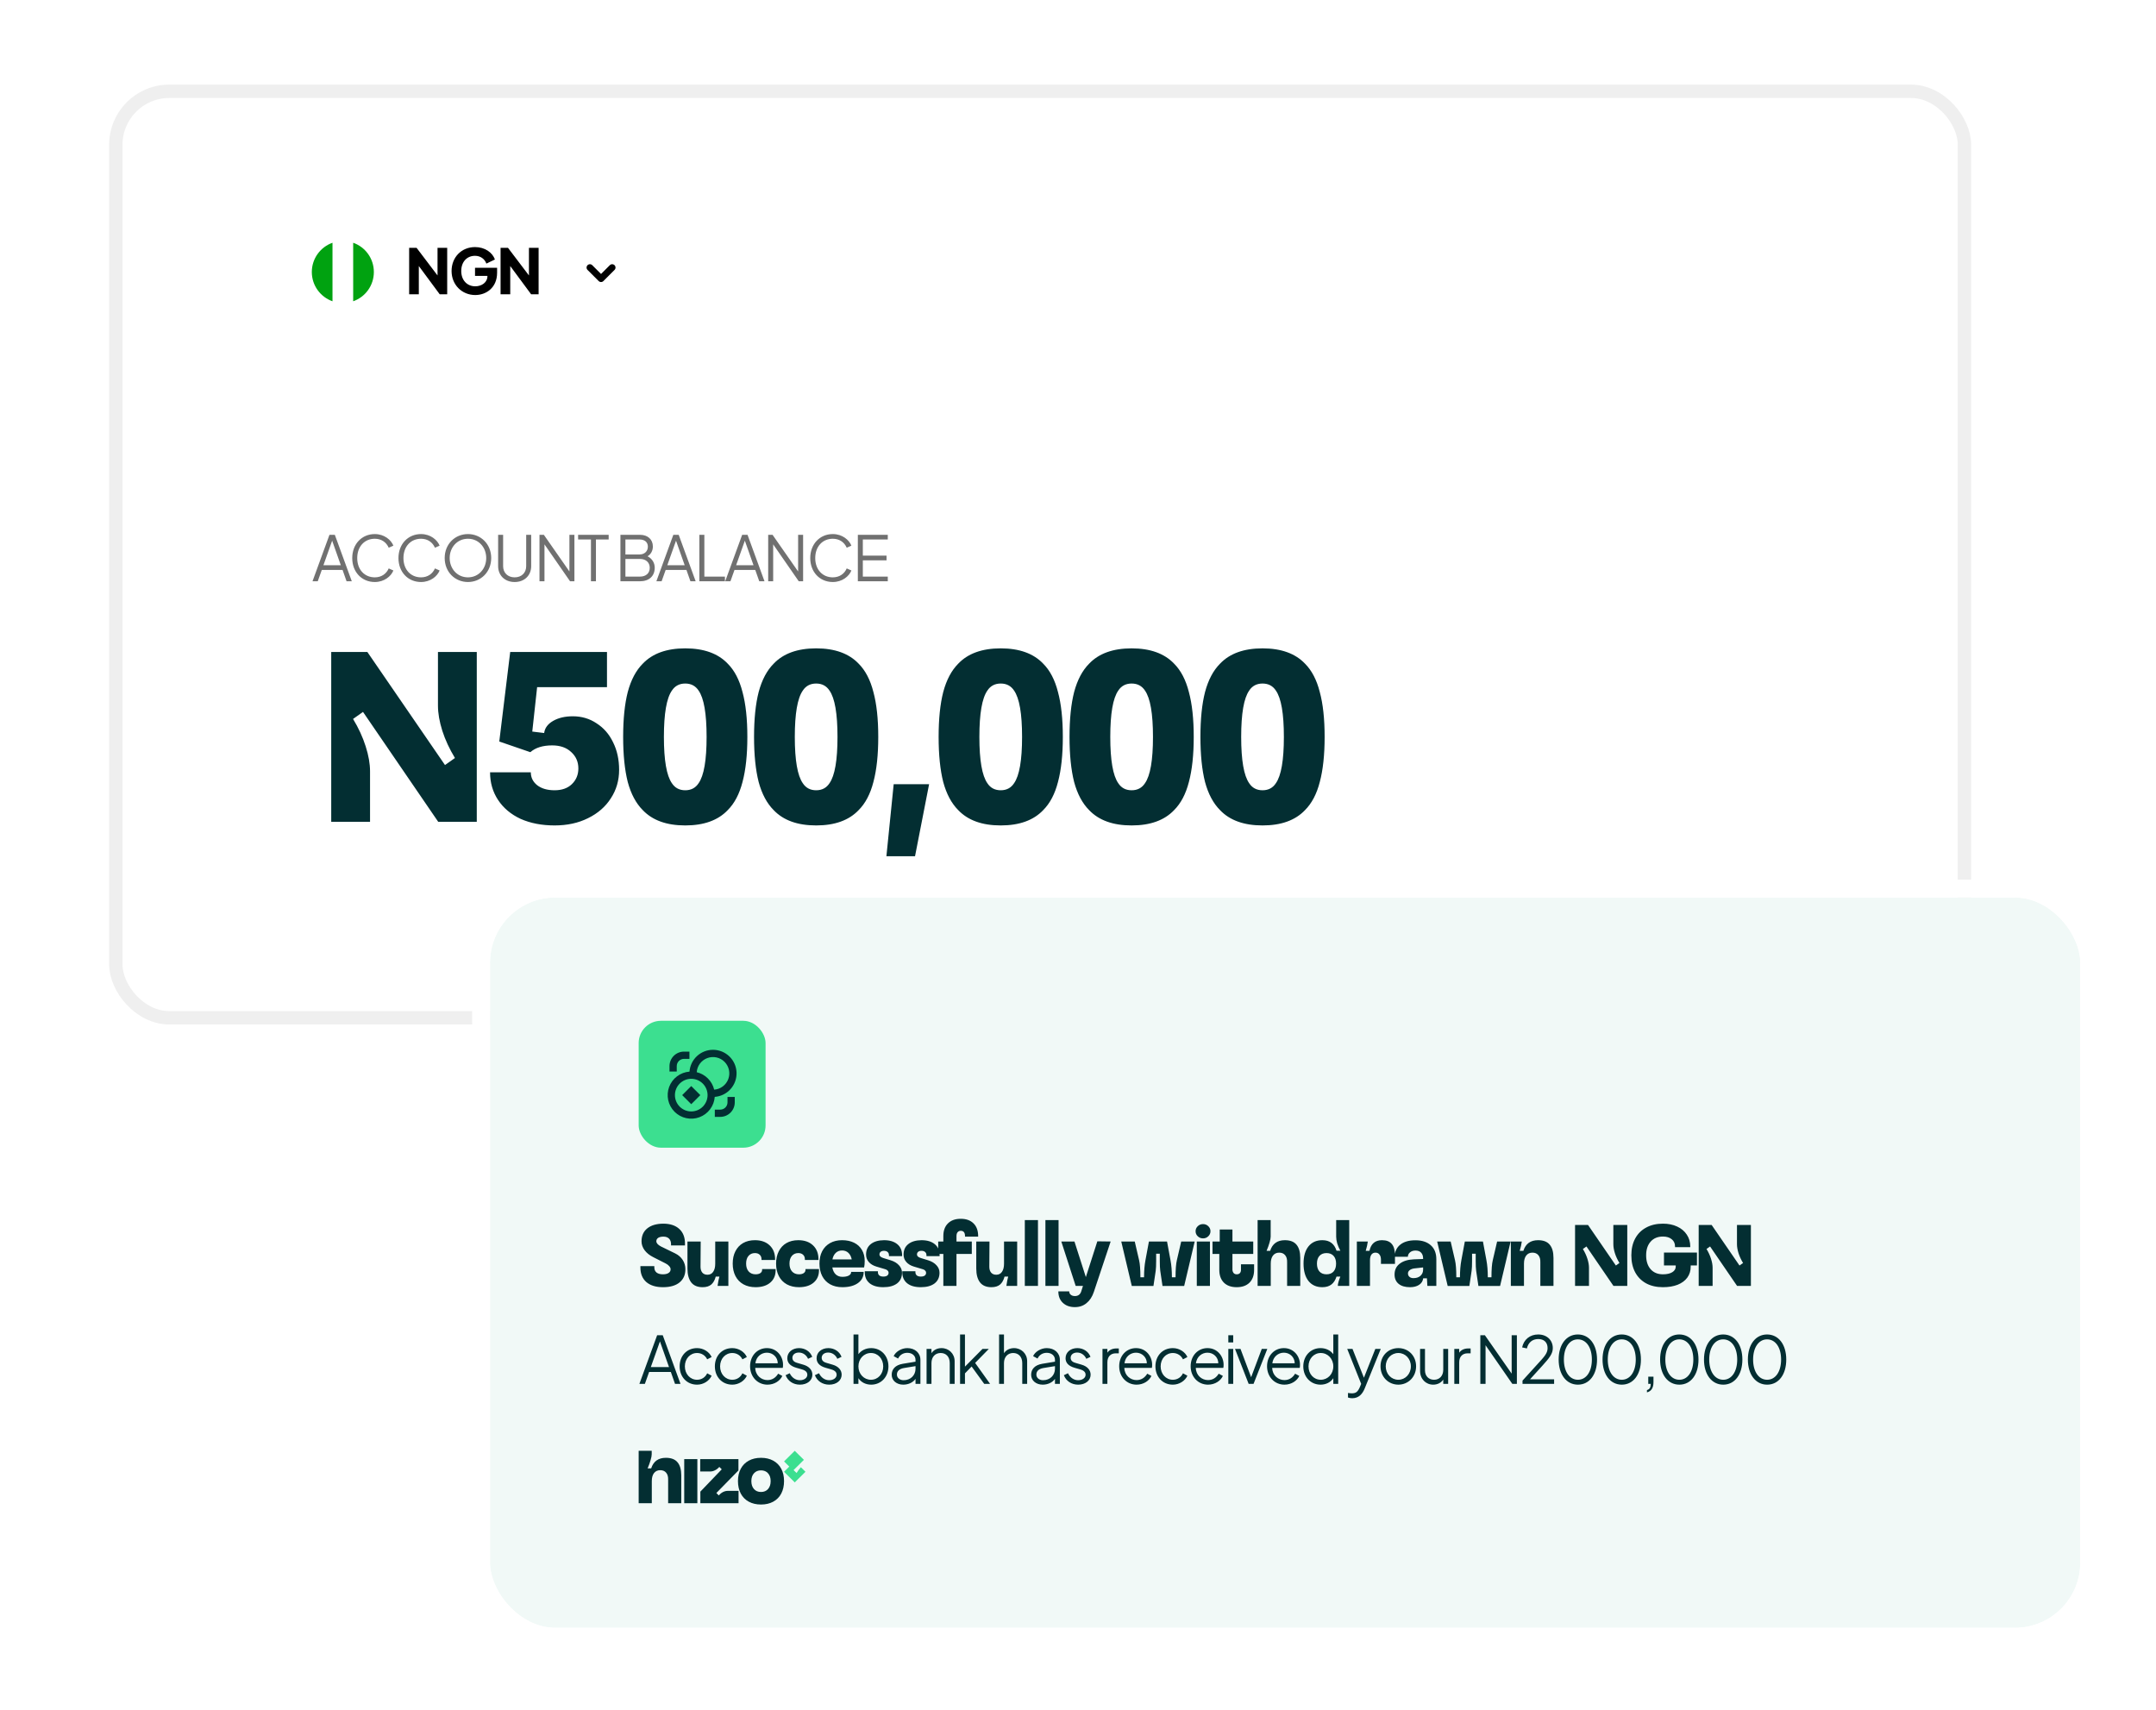 <svg width="484" height="384" viewBox="0 0 484 384" fill="none" xmlns="http://www.w3.org/2000/svg">
<path d="M74.357 184.5V146.379H82.471L99.897 171.757L102.13 170.178C100.896 168.144 99.952 166.111 99.299 164.078C98.645 162.009 98.318 160.121 98.318 158.415V146.379H107.032V184.5H98.373L81.491 159.83L79.258 161.41C80.492 163.443 81.436 165.494 82.09 167.564C82.743 169.597 83.07 171.466 83.07 173.173V184.5H74.357ZM124.5 185.317C121.632 185.317 119.09 184.827 116.876 183.847C114.697 182.83 113.009 181.414 111.811 179.599C110.613 177.784 110.014 175.714 110.014 173.391H119.163C119.163 174.552 119.635 175.514 120.579 176.277C121.559 177.039 122.866 177.42 124.5 177.42C126.134 177.42 127.422 176.967 128.366 176.059C129.347 175.115 129.837 173.935 129.837 172.519C129.837 171.031 129.292 169.796 128.203 168.816C127.15 167.836 125.734 167.346 123.955 167.346C121.85 167.346 120.216 167.854 119.054 168.871L112.083 166.474L114.534 146.379H136.263V154.276H120.579L119.49 164.242L122.158 164.568C122.303 163.443 122.975 162.535 124.173 161.845C125.371 161.156 126.841 160.811 128.584 160.811C130.581 160.811 132.36 161.337 133.921 162.39C135.518 163.407 136.753 164.822 137.624 166.638C138.532 168.453 138.986 170.522 138.986 172.846C138.986 175.206 138.368 177.33 137.134 179.218C135.936 181.105 134.23 182.594 132.015 183.683C129.837 184.772 127.332 185.317 124.5 185.317ZM153.831 185.317C149.656 185.317 146.48 184.173 144.301 181.886C142.776 180.361 141.651 178.255 140.925 175.569C140.235 172.846 139.89 169.47 139.89 165.44C139.89 161.41 140.235 158.052 140.925 155.365C141.651 152.642 142.776 150.518 144.301 148.993C146.48 146.706 149.656 145.562 153.831 145.562C158.007 145.562 161.183 146.706 163.362 148.993C164.886 150.518 165.994 152.642 166.684 155.365C167.41 158.052 167.773 161.41 167.773 165.44C167.773 169.47 167.41 172.846 166.684 175.569C165.994 178.255 164.886 180.361 163.362 181.886C161.183 184.173 158.007 185.317 153.831 185.317ZM153.831 177.42C155.138 177.42 156.137 176.894 156.827 175.841C158.025 174.135 158.624 170.668 158.624 165.44C158.624 160.212 158.025 156.745 156.827 155.038C156.137 153.985 155.138 153.459 153.831 153.459C152.524 153.459 151.526 153.985 150.836 155.038C149.638 156.745 149.039 160.212 149.039 165.44C149.039 170.668 149.638 174.135 150.836 175.841C151.526 176.894 152.524 177.42 153.831 177.42ZM183.218 185.317C179.042 185.317 175.866 184.173 173.687 181.886C172.163 180.361 171.037 178.255 170.311 175.569C169.621 172.846 169.276 169.47 169.276 165.44C169.276 161.41 169.621 158.052 170.311 155.365C171.037 152.642 172.163 150.518 173.687 148.993C175.866 146.706 179.042 145.562 183.218 145.562C187.393 145.562 190.569 146.706 192.748 148.993C194.273 150.518 195.38 152.642 196.07 155.365C196.796 158.052 197.159 161.41 197.159 165.44C197.159 169.47 196.796 172.846 196.07 175.569C195.38 178.255 194.273 180.361 192.748 181.886C190.569 184.173 187.393 185.317 183.218 185.317ZM183.218 177.42C184.525 177.42 185.523 176.894 186.213 175.841C187.411 174.135 188.01 170.668 188.01 165.44C188.01 160.212 187.411 156.745 186.213 155.038C185.523 153.985 184.525 153.459 183.218 153.459C181.911 153.459 180.912 153.985 180.222 155.038C179.024 156.745 178.425 160.212 178.425 165.44C178.425 170.668 179.024 174.135 180.222 175.841C180.912 176.894 181.911 177.42 183.218 177.42ZM205.415 192.233H198.989L200.623 176.059H208.574L205.415 192.233ZM224.653 185.317C220.477 185.317 217.301 184.173 215.122 181.886C213.598 180.361 212.472 178.255 211.746 175.569C211.056 172.846 210.711 169.47 210.711 165.44C210.711 161.41 211.056 158.052 211.746 155.365C212.472 152.642 213.598 150.518 215.122 148.993C217.301 146.706 220.477 145.562 224.653 145.562C228.828 145.562 232.004 146.706 234.183 148.993C235.708 150.518 236.815 152.642 237.505 155.365C238.231 158.052 238.594 161.41 238.594 165.44C238.594 169.47 238.231 172.846 237.505 175.569C236.815 178.255 235.708 180.361 234.183 181.886C232.004 184.173 228.828 185.317 224.653 185.317ZM224.653 177.42C225.96 177.42 226.958 176.894 227.648 175.841C228.846 174.135 229.445 170.668 229.445 165.44C229.445 160.212 228.846 156.745 227.648 155.038C226.958 153.985 225.96 153.459 224.653 153.459C223.346 153.459 222.347 153.985 221.657 155.038C220.459 156.745 219.86 160.212 219.86 165.44C219.86 170.668 220.459 174.135 221.657 175.841C222.347 176.894 223.346 177.42 224.653 177.42ZM254.039 185.317C249.863 185.317 246.687 184.173 244.508 181.886C242.984 180.361 241.858 178.255 241.132 175.569C240.442 172.846 240.097 169.47 240.097 165.44C240.097 161.41 240.442 158.052 241.132 155.365C241.858 152.642 242.984 150.518 244.508 148.993C246.687 146.706 249.863 145.562 254.039 145.562C258.214 145.562 261.39 146.706 263.569 148.993C265.094 150.518 266.201 152.642 266.891 155.365C267.617 158.052 267.98 161.41 267.98 165.44C267.98 169.47 267.617 172.846 266.891 175.569C266.201 178.255 265.094 180.361 263.569 181.886C261.39 184.173 258.214 185.317 254.039 185.317ZM254.039 177.42C255.346 177.42 256.344 176.894 257.034 175.841C258.232 174.135 258.831 170.668 258.831 165.44C258.831 160.212 258.232 156.745 257.034 155.038C256.344 153.985 255.346 153.459 254.039 153.459C252.732 153.459 251.733 153.985 251.043 155.038C249.845 156.745 249.246 160.212 249.246 165.44C249.246 170.668 249.845 174.135 251.043 175.841C251.733 176.894 252.732 177.42 254.039 177.42ZM283.425 185.317C279.25 185.317 276.073 184.173 273.895 181.886C272.37 180.361 271.244 178.255 270.518 175.569C269.828 172.846 269.483 169.47 269.483 165.44C269.483 161.41 269.828 158.052 270.518 155.365C271.244 152.642 272.37 150.518 273.895 148.993C276.073 146.706 279.25 145.562 283.425 145.562C287.6 145.562 290.777 146.706 292.955 148.993C294.48 150.518 295.587 152.642 296.277 155.365C297.003 158.052 297.366 161.41 297.366 165.44C297.366 169.47 297.003 172.846 296.277 175.569C295.587 178.255 294.48 180.361 292.955 181.886C290.777 184.173 287.6 185.317 283.425 185.317ZM283.425 177.42C284.732 177.42 285.73 176.894 286.42 175.841C287.618 174.135 288.217 170.668 288.217 165.44C288.217 160.212 287.618 156.745 286.42 155.038C285.73 153.985 284.732 153.459 283.425 153.459C282.118 153.459 281.119 153.985 280.43 155.038C279.231 156.745 278.632 160.212 278.632 165.44C278.632 170.668 279.231 174.135 280.43 175.841C281.119 176.894 282.118 177.42 283.425 177.42Z" fill="#032E32"/>
<path d="M70.154 130.5L73.962 120.07H75.166L78.974 130.5H77.798L76.902 127.952H72.24L71.33 130.5H70.154ZM72.604 126.902H76.51L74.564 121.386L72.604 126.902ZM84.141 130.668C81.201 130.668 79.073 128.414 79.073 125.292C79.073 122.17 81.201 119.902 84.141 119.902C86.255 119.902 87.795 121.204 88.313 122.506L87.263 122.968C86.731 121.75 85.625 120.952 84.141 120.952C81.831 120.952 80.193 122.702 80.193 125.292C80.193 127.882 81.831 129.618 84.141 129.618C85.625 129.618 86.731 128.834 87.263 127.616L88.313 128.078C87.795 129.38 86.255 130.668 84.141 130.668ZM94.519 130.668C91.579 130.668 89.451 128.414 89.451 125.292C89.451 122.17 91.579 119.902 94.519 119.902C96.632 119.902 98.172 121.204 98.691 122.506L97.641 122.968C97.109 121.75 96.002 120.952 94.519 120.952C92.209 120.952 90.57 122.702 90.57 125.292C90.57 127.882 92.209 129.618 94.519 129.618C96.002 129.618 97.109 128.834 97.641 127.616L98.691 128.078C98.172 129.38 96.632 130.668 94.519 130.668ZM105.05 130.668C102.152 130.668 99.828 128.428 99.828 125.278C99.828 122.142 102.152 119.902 105.05 119.902C107.948 119.902 110.272 122.156 110.272 125.278C110.272 128.414 107.948 130.668 105.05 130.668ZM105.05 129.618C107.458 129.618 109.152 127.672 109.152 125.278C109.152 122.912 107.472 120.952 105.05 120.952C102.628 120.952 100.948 122.912 100.948 125.278C100.948 127.672 102.642 129.618 105.05 129.618ZM115.535 130.668C113.309 130.668 111.825 129.17 111.825 127.098V120.07H112.945V127.098C112.945 128.61 113.995 129.618 115.535 129.618C117.075 129.618 118.125 128.61 118.125 127.098V120.07H119.245V127.098C119.245 129.17 117.761 130.668 115.535 130.668ZM121.11 130.5V120.07H122.09L127.83 128.302V120.07H128.95V130.5H127.97L122.23 122.212V130.5H121.11ZM132.664 130.5V121.12H129.78V120.07H136.64V121.12H133.784V130.5H132.664ZM139.281 130.5V120.07H143.663C145.427 120.07 146.561 121.12 146.561 122.688C146.561 123.64 146.127 124.424 145.371 124.886C146.379 125.404 146.981 126.356 146.981 127.462C146.981 129.338 145.707 130.5 143.677 130.5H139.281ZM140.401 124.48H143.579C144.699 124.48 145.441 123.752 145.441 122.73C145.441 121.694 144.699 121.12 143.579 121.12H140.401V124.48ZM140.401 129.45H143.677C144.993 129.45 145.861 128.708 145.861 127.476C145.861 126.272 144.993 125.488 143.677 125.488H140.401V129.45ZM147.35 130.5L151.158 120.07H152.362L156.17 130.5H154.994L154.098 127.952H149.436L148.526 130.5H147.35ZM149.8 126.902H153.706L151.76 121.386L149.8 126.902ZM157.001 130.5V120.07H158.121V129.45H162.741V130.5H157.001ZM162.801 130.5L166.609 120.07H167.813L171.621 130.5H170.445L169.549 127.952H164.887L163.977 130.5H162.801ZM165.251 126.902H169.157L167.211 121.386L165.251 126.902ZM172.451 130.5V120.07H173.431L179.171 128.302V120.07H180.291V130.5H179.311L173.571 122.212V130.5H172.451ZM186.96 130.668C184.02 130.668 181.892 128.414 181.892 125.292C181.892 122.17 184.02 119.902 186.96 119.902C189.074 119.902 190.614 121.204 191.132 122.506L190.082 122.968C189.55 121.75 188.444 120.952 186.96 120.952C184.65 120.952 183.012 122.702 183.012 125.292C183.012 127.882 184.65 129.618 186.96 129.618C188.444 129.618 189.55 128.834 190.082 127.616L191.132 128.078C190.614 129.38 189.074 130.668 186.96 130.668ZM192.578 130.5V120.07H199.298V121.12H193.698V124.746H199.018V125.796H193.698V129.45H199.298V130.5H192.578Z" fill="#707070"/>
<path d="M70 61.069C70 64.11 71.95 66.686 74.642 67.638V54.5C71.95 55.452 70 58.028 70 61.069ZM83.927 61.069C83.927 58.028 82 55.452 79.285 54.5V67.638C82 66.686 83.927 64.11 83.927 61.069Z" fill="#00A210"/>
<path d="M91.851 66.069V55.639H93.517L98.221 61.841V55.639H100.391V66.069H98.711L94.021 59.727V66.069H91.851ZM106.694 66.237C103.698 66.237 101.374 63.941 101.374 60.847C101.374 57.739 103.614 55.471 106.638 55.471C108.892 55.471 110.558 56.717 111.104 58.257L109.186 59.181C108.822 58.173 107.898 57.431 106.638 57.431C104.79 57.431 103.544 58.817 103.544 60.847C103.544 62.891 104.846 64.277 106.694 64.277C108.122 64.277 109.424 63.423 109.424 61.967V61.939H106.638V60.119H111.594V61.225C111.594 64.641 109.088 66.237 106.694 66.237ZM112.373 66.069V55.639H114.039L118.743 61.841V55.639H120.913V66.069H119.233L114.543 59.727V66.069H112.373Z" fill="black"/>
<path d="M132.427 60.069L134.927 62.569L137.427 60.069" stroke="black" stroke-width="1.5" stroke-linecap="round" stroke-linejoin="round"/>
<rect x="26" y="20.5" width="415" height="208" rx="12" stroke="#EFEFEF" stroke-width="3"/>
<g filter="url(#filter0_b_267_328)">
<rect x="110" y="201.5" width="357" height="163.952" rx="14.652" fill="#F1F9F7"/>
<rect x="143.374" y="229.176" width="28.489" height="28.49" rx="5" fill="#3CDF90"/>
<path d="M155.178 243.829L153.143 245.864L155.178 247.899L157.213 245.864L155.178 243.829ZM160.062 235.688C158.726 235.688 157.44 236.193 156.462 237.102C155.483 238.011 154.884 239.256 154.785 240.587C153.775 240.662 152.808 241.026 151.998 241.635C151.188 242.243 150.57 243.072 150.217 244.022C149.865 244.971 149.792 246.002 150.008 246.992C150.224 247.982 150.72 248.889 151.436 249.605C152.153 250.321 153.059 250.817 154.049 251.033C155.039 251.249 156.07 251.176 157.02 250.824C157.969 250.471 158.798 249.853 159.407 249.043C160.015 248.234 160.379 247.266 160.454 246.256C161.819 246.154 163.092 245.527 164.005 244.506C164.917 243.486 165.399 242.151 165.348 240.783C165.297 239.415 164.718 238.12 163.732 237.17C162.746 236.22 161.431 235.689 160.062 235.688ZM160.325 244.634C160.097 243.683 159.61 242.814 158.919 242.123C158.227 241.431 157.358 240.945 156.408 240.717C156.458 240.016 156.709 239.345 157.13 238.784C157.551 238.222 158.124 237.793 158.782 237.548C159.44 237.302 160.154 237.252 160.84 237.401C161.526 237.55 162.155 237.893 162.651 238.39C163.148 238.886 163.491 239.515 163.64 240.201C163.79 240.887 163.739 241.601 163.494 242.259C163.248 242.917 162.819 243.491 162.258 243.912C161.696 244.332 161.025 244.583 160.325 244.634ZM158.841 245.864C158.841 246.835 158.455 247.767 157.768 248.454C157.081 249.141 156.149 249.527 155.178 249.527C154.206 249.527 153.274 249.141 152.587 248.454C151.901 247.767 151.515 246.835 151.515 245.864C151.515 244.892 151.901 243.96 152.587 243.273C153.274 242.586 154.206 242.201 155.178 242.201C156.149 242.201 157.081 242.586 157.768 243.273C158.455 243.96 158.841 244.892 158.841 245.864ZM150.294 239.352C150.294 238.488 150.637 237.66 151.247 237.049C151.858 236.439 152.686 236.095 153.55 236.095H154.771V237.723H153.55C153.118 237.723 152.704 237.895 152.398 238.2C152.093 238.506 151.922 238.92 151.922 239.352V240.573H150.294V239.352ZM163.318 247.492V246.271H164.946V247.492C164.946 248.355 164.603 249.183 163.992 249.794C163.381 250.405 162.553 250.748 161.69 250.748H160.469V249.12H161.69C162.121 249.12 162.536 248.948 162.841 248.643C163.146 248.337 163.318 247.923 163.318 247.492Z" fill="#032E32"/>
<path d="M148.845 288.984C147.243 288.984 145.992 288.6 145.094 287.831C144.208 287.05 143.765 285.962 143.765 284.569V284.256H146.891V284.569C146.891 285.051 147.06 285.428 147.399 285.702C147.737 285.962 148.213 286.093 148.825 286.093C149.359 286.093 149.776 285.995 150.075 285.8C150.388 285.604 150.544 285.324 150.544 284.96C150.544 284.725 150.44 284.491 150.232 284.256C150.036 284.022 149.756 283.813 149.392 283.631L146.656 282.244C145.823 281.827 145.172 281.306 144.703 280.681C144.247 280.056 144.019 279.392 144.019 278.688C144.019 277.451 144.442 276.487 145.289 275.797C146.149 275.094 147.347 274.736 148.884 274.723C150.42 274.723 151.619 275.113 152.478 275.895C153.338 276.676 153.768 277.757 153.768 279.138V279.607H150.642V279.333C150.642 278.799 150.492 278.382 150.193 278.083C149.893 277.783 149.476 277.633 148.942 277.633C148.434 277.633 148.037 277.725 147.751 277.907C147.477 278.089 147.34 278.35 147.34 278.688C147.34 278.884 147.431 279.086 147.614 279.294C147.796 279.489 148.05 279.672 148.376 279.841L151.58 281.404C152.296 281.756 152.856 282.244 153.26 282.869C153.663 283.494 153.865 284.191 153.865 284.96C153.865 286.223 153.423 287.213 152.537 287.929C151.664 288.632 150.433 288.984 148.845 288.984ZM157.728 288.984C156.582 288.984 155.729 288.626 155.169 287.909C154.609 287.18 154.329 286.145 154.329 284.803V278.727H157.299L157.259 284.393C157.259 284.953 157.396 285.396 157.67 285.721C157.943 286.034 158.327 286.19 158.822 286.19C159.369 286.19 159.793 285.975 160.092 285.546C160.405 285.103 160.561 284.491 160.561 283.709V278.727H163.511V288.691H161.089C161.206 287.831 161.343 287.135 161.499 286.601H160.678C160.47 287.395 160.131 287.994 159.662 288.398C159.194 288.789 158.549 288.984 157.728 288.984ZM169.624 288.984C168.583 288.984 167.671 288.769 166.889 288.339C166.121 287.909 165.528 287.297 165.112 286.503C164.695 285.695 164.486 284.758 164.486 283.69C164.486 282.622 164.688 281.697 165.092 280.916C165.496 280.121 166.069 279.509 166.811 279.079C167.567 278.649 168.452 278.434 169.468 278.434C170.862 278.434 171.962 278.819 172.77 279.587C173.59 280.355 174.001 281.397 174.001 282.713V282.869H170.953V282.713C170.953 282.283 170.816 281.944 170.543 281.697C170.282 281.449 169.924 281.326 169.468 281.326C168.869 281.326 168.387 281.541 168.023 281.97C167.671 282.387 167.495 282.96 167.495 283.69C167.495 284.432 167.684 285.018 168.062 285.448C168.452 285.878 168.973 286.093 169.624 286.093C170.08 286.093 170.438 286.001 170.699 285.819C170.959 285.637 171.09 285.389 171.09 285.077V284.92H174.118V285.077C174.144 286.275 173.753 287.226 172.946 287.929C172.138 288.632 171.031 288.984 169.624 288.984ZM179.361 288.984C178.319 288.984 177.407 288.769 176.625 288.339C175.857 287.909 175.264 287.297 174.848 286.503C174.431 285.695 174.223 284.758 174.223 283.69C174.223 282.622 174.424 281.697 174.828 280.916C175.232 280.121 175.805 279.509 176.547 279.079C177.303 278.649 178.188 278.434 179.204 278.434C180.598 278.434 181.698 278.819 182.506 279.587C183.326 280.355 183.737 281.397 183.737 282.713V282.869H180.689V282.713C180.689 282.283 180.552 281.944 180.279 281.697C180.018 281.449 179.66 281.326 179.204 281.326C178.605 281.326 178.123 281.541 177.759 281.97C177.407 282.387 177.231 282.96 177.231 283.69C177.231 284.432 177.42 285.018 177.798 285.448C178.188 285.878 178.709 286.093 179.361 286.093C179.816 286.093 180.175 286.001 180.435 285.819C180.696 285.637 180.826 285.389 180.826 285.077V284.92H183.854V285.077C183.88 286.275 183.489 287.226 182.682 287.929C181.874 288.632 180.767 288.984 179.361 288.984ZM189.097 288.984C188.055 288.984 187.143 288.769 186.362 288.339C185.593 287.909 185 287.297 184.584 286.503C184.167 285.695 183.959 284.758 183.959 283.69C183.959 282.622 184.16 281.697 184.564 280.916C184.981 280.121 185.574 279.509 186.342 279.079C187.11 278.649 188.009 278.434 189.038 278.434C190.067 278.434 190.966 278.623 191.734 279.001C192.502 279.379 193.088 279.919 193.492 280.622C193.909 281.326 194.117 282.153 194.117 283.104C194.117 283.677 194.072 284.159 193.981 284.549H186.85C186.967 285.213 187.221 285.734 187.612 286.112C188.016 286.477 188.511 286.659 189.097 286.659C189.696 286.659 190.171 286.568 190.523 286.386C190.887 286.19 191.07 285.93 191.07 285.604V285.546H193.883V285.604C193.883 286.633 193.453 287.454 192.594 288.066C191.734 288.678 190.568 288.984 189.097 288.984ZM191.207 282.752C191.076 282.114 190.822 281.619 190.445 281.267C190.067 280.916 189.598 280.74 189.038 280.74C188.478 280.74 188.009 280.916 187.631 281.267C187.254 281.619 187 282.114 186.869 282.752H191.207ZM198.291 288.984C196.976 288.984 195.953 288.691 195.224 288.105C194.494 287.506 194.13 286.672 194.13 285.604V285.409H197.08V285.604C197.08 285.917 197.184 286.164 197.392 286.347C197.614 286.516 197.913 286.601 198.291 286.601C198.669 286.601 198.962 286.529 199.17 286.386C199.378 286.229 199.483 286.014 199.483 285.741C199.483 285.559 199.411 285.396 199.268 285.253C199.138 285.109 198.949 285.005 198.701 284.94L196.728 284.354C195.999 284.132 195.432 283.787 195.028 283.318C194.625 282.85 194.423 282.296 194.423 281.658C194.423 280.655 194.774 279.874 195.478 279.314C196.194 278.74 197.184 278.447 198.447 278.434C199.724 278.434 200.72 278.734 201.436 279.333C202.153 279.919 202.511 280.746 202.511 281.814V282.01H199.561V281.814C199.561 281.502 199.463 281.261 199.268 281.091C199.072 280.909 198.799 280.818 198.447 280.818C198.122 280.818 197.868 280.896 197.685 281.052C197.516 281.196 197.431 281.397 197.431 281.658C197.431 281.997 197.718 282.257 198.291 282.439L199.952 282.947C200.746 283.195 201.365 283.566 201.807 284.061C202.263 284.543 202.491 285.103 202.491 285.741C202.491 286.77 202.12 287.571 201.378 288.144C200.635 288.704 199.606 288.984 198.291 288.984ZM206.711 288.984C205.395 288.984 204.373 288.691 203.643 288.105C202.914 287.506 202.549 286.672 202.549 285.604V285.409H205.499V285.604C205.499 285.917 205.604 286.164 205.812 286.347C206.033 286.516 206.333 286.601 206.711 286.601C207.088 286.601 207.381 286.529 207.59 286.386C207.798 286.229 207.902 286.014 207.902 285.741C207.902 285.559 207.831 285.396 207.687 285.253C207.557 285.109 207.368 285.005 207.121 284.94L205.148 284.354C204.418 284.132 203.852 283.787 203.448 283.318C203.044 282.85 202.842 282.296 202.842 281.658C202.842 280.655 203.194 279.874 203.897 279.314C204.614 278.74 205.604 278.447 206.867 278.434C208.143 278.434 209.14 278.734 209.856 279.333C210.572 279.919 210.93 280.746 210.93 281.814V282.01H207.98V281.814C207.98 281.502 207.883 281.261 207.687 281.091C207.492 280.909 207.219 280.818 206.867 280.818C206.541 280.818 206.287 280.896 206.105 281.052C205.936 281.196 205.851 281.397 205.851 281.658C205.851 281.997 206.138 282.257 206.711 282.439L208.371 282.947C209.166 283.195 209.784 283.566 210.227 284.061C210.683 284.543 210.911 285.103 210.911 285.741C210.911 286.77 210.54 287.571 209.797 288.144C209.055 288.704 208.026 288.984 206.711 288.984ZM219.585 277.633H216.635V277.516C216.635 276.722 216.315 276.324 215.677 276.324C215.391 276.324 215.156 276.429 214.974 276.637C214.805 276.832 214.72 277.125 214.72 277.516V278.727H218.158V281.521H214.72V288.691H211.77V281.521H210.617V278.727H211.77V277.516C211.77 276.292 212.115 275.341 212.805 274.664C213.496 273.974 214.453 273.629 215.677 273.629C216.902 273.629 217.859 273.974 218.549 274.664C219.239 275.341 219.585 276.292 219.585 277.516V277.633ZM222.561 288.984C221.415 288.984 220.562 288.626 220.002 287.909C219.442 287.18 219.162 286.145 219.162 284.803V278.727H222.131L222.092 284.393C222.092 284.953 222.229 285.396 222.502 285.721C222.776 286.034 223.16 286.19 223.655 286.19C224.202 286.19 224.625 285.975 224.925 285.546C225.238 285.103 225.394 284.491 225.394 283.709V278.727H228.344V288.691H225.921C226.038 287.831 226.175 287.135 226.332 286.601H225.511C225.303 287.395 224.964 287.994 224.495 288.398C224.026 288.789 223.382 288.984 222.561 288.984ZM233.012 288.691H230.062V273.922H233.012V288.691ZM237.635 288.691H234.685V273.922H237.635V288.691ZM241.3 293.458C240.18 293.458 239.282 293.139 238.604 292.5C237.927 291.875 237.589 291.016 237.589 289.922H240.031C240.031 290.247 240.148 290.501 240.382 290.684C240.617 290.879 240.923 290.977 241.3 290.977C242.03 290.977 242.505 290.625 242.727 289.922L243.117 288.691H241.476L238.253 278.727H241.203L243.762 286.718L246.341 278.688L249.33 278.727L245.559 290.039C245.195 291.133 244.648 291.973 243.918 292.559C243.202 293.158 242.329 293.458 241.3 293.458ZM254.074 288.71L251.71 278.727H254.738L255.715 282.928C255.91 283.748 256.008 285.025 256.008 286.757H256.828C256.828 285.311 256.932 284.035 257.141 282.928L257.922 278.727H261.986L262.767 282.928C262.976 284.035 263.08 285.311 263.08 286.757H263.9C263.9 285.025 263.998 283.748 264.193 282.928L265.17 278.727H268.198L265.834 288.71H260.97L260.462 285.292C260.397 284.784 260.364 284.054 260.364 283.104V281.463H259.544V283.104C259.544 284.054 259.511 284.784 259.446 285.292L258.938 288.71H254.074ZM270.077 278.024C269.608 278.024 269.211 277.868 268.885 277.555C268.56 277.243 268.397 276.865 268.397 276.422C268.397 275.979 268.56 275.602 268.885 275.289C269.211 274.976 269.608 274.82 270.077 274.82C270.533 274.82 270.923 274.976 271.249 275.289C271.575 275.602 271.737 275.979 271.737 276.422C271.737 276.865 271.575 277.243 271.249 277.555C270.923 277.868 270.533 278.024 270.077 278.024ZM271.62 288.691H268.67V278.727H271.62V288.691ZM278.584 283.846H281.534V285.096C281.534 286.321 281.189 287.278 280.499 287.968C279.808 288.645 278.851 288.984 277.627 288.984C276.402 288.984 275.445 288.645 274.755 287.968C274.065 287.278 273.72 286.321 273.72 285.096V281.521H272.196V278.727H273.817V276.031H276.669V278.727H281.339V281.521H276.669V285.096C276.696 285.409 276.793 285.656 276.963 285.839C277.132 286.008 277.353 286.093 277.627 286.093C277.926 286.093 278.161 286.008 278.33 285.839C278.499 285.656 278.584 285.409 278.584 285.096V283.846ZM288.437 278.434C289.635 278.434 290.507 278.773 291.054 279.45C291.614 280.115 291.894 281.104 291.894 282.42V288.691H288.944V283.416C288.971 282.713 288.821 282.172 288.495 281.795C288.183 281.417 287.74 281.228 287.167 281.228C286.568 281.228 286.099 281.449 285.76 281.892C285.434 282.322 285.272 282.928 285.272 283.709V288.691H282.322V273.922H285.252V277.653C285.252 277.966 285.167 278.402 284.998 278.962C284.842 279.522 284.62 280.141 284.334 280.818H285.135C285.643 279.229 286.743 278.434 288.437 278.434ZM299.958 273.922H302.888V288.691H300.329C300.329 288.222 300.518 287.525 300.896 286.601H300.036C299.776 287.408 299.385 288.007 298.864 288.398C298.343 288.789 297.672 288.984 296.852 288.984C295.523 288.984 294.488 288.522 293.745 287.597C293.003 286.659 292.632 285.357 292.632 283.69C292.632 282.036 293.003 280.746 293.745 279.821C294.488 278.897 295.523 278.434 296.852 278.434C297.672 278.434 298.343 278.63 298.864 279.02C299.398 279.411 299.789 280.004 300.036 280.798H300.896C300.596 280.251 300.362 279.704 300.192 279.157C300.036 278.61 299.958 278.109 299.958 277.653V273.922ZM297.789 286.093C298.467 286.093 298.994 285.884 299.372 285.467C299.749 285.038 299.938 284.445 299.938 283.69C299.938 282.947 299.749 282.368 299.372 281.951C298.994 281.534 298.467 281.326 297.789 281.326C297.112 281.326 296.585 281.534 296.207 281.951C295.829 282.368 295.64 282.947 295.64 283.69C295.64 284.445 295.829 285.038 296.207 285.467C296.585 285.884 297.112 286.093 297.789 286.093ZM310.245 278.434C311.235 278.434 311.964 278.714 312.433 279.274C312.915 279.821 313.156 280.681 313.156 281.853V283.748H310.011V282.83C310.011 282.322 309.9 281.931 309.679 281.658C309.47 281.371 309.171 281.228 308.78 281.228C308.389 281.228 308.083 281.378 307.862 281.677C307.653 281.977 307.549 282.394 307.549 282.928V288.691H304.599V278.727H307.061C306.983 279.353 306.826 280.049 306.592 280.818H307.432C307.771 279.229 308.708 278.434 310.245 278.434ZM316.542 288.984C315.448 288.984 314.595 288.737 313.983 288.242C313.371 287.734 313.065 287.037 313.065 286.151C313.065 285.122 313.442 284.315 314.198 283.729C314.953 283.13 316.008 282.797 317.363 282.732L319.473 282.654V282.537C319.473 281.977 319.323 281.541 319.023 281.228C318.737 280.916 318.313 280.759 317.753 280.759C317.258 280.759 316.848 280.896 316.523 281.169C316.21 281.443 316.054 281.769 316.054 282.146H313.065C313.117 280.974 313.547 280.069 314.354 279.431C315.162 278.78 316.295 278.454 317.753 278.454C319.212 278.454 320.358 278.825 321.192 279.568C322.025 280.297 322.442 281.352 322.442 282.732V288.691H320.43L320.332 286.991H319.492C319.414 287.616 319.108 288.105 318.574 288.456C318.04 288.808 317.363 288.984 316.542 288.984ZM317.304 286.952C317.968 286.952 318.496 286.776 318.886 286.425C319.277 286.06 319.473 285.604 319.473 285.057V284.549L317.538 284.764C317.096 284.816 316.737 284.946 316.464 285.155C316.203 285.363 316.073 285.611 316.073 285.897C316.073 286.21 316.184 286.464 316.405 286.659C316.627 286.855 316.926 286.952 317.304 286.952ZM324.992 288.71L322.628 278.727H325.657L326.633 282.928C326.829 283.748 326.926 285.025 326.926 286.757H327.747C327.747 285.311 327.851 284.035 328.059 282.928L328.841 278.727H332.904L333.686 282.928C333.894 284.035 333.998 285.311 333.998 286.757H334.819C334.819 285.025 334.917 283.748 335.112 282.928L336.089 278.727H339.117L336.753 288.71H331.889L331.381 285.292C331.316 284.784 331.283 284.054 331.283 283.104V281.463H330.462V283.104C330.462 284.054 330.43 284.784 330.365 285.292L329.857 288.71H324.992ZM339.168 288.691V278.727H341.63C341.552 279.353 341.396 280.049 341.161 280.818H341.982C342.49 279.229 343.59 278.434 345.283 278.434C346.481 278.434 347.354 278.773 347.901 279.45C348.461 280.115 348.741 281.104 348.741 282.42V288.691H345.791V283.416C345.817 282.713 345.667 282.172 345.342 281.795C345.029 281.417 344.586 281.228 344.013 281.228C343.414 281.228 342.945 281.449 342.607 281.892C342.281 282.322 342.118 282.928 342.118 283.709V288.691H339.168ZM353.585 288.691V275.016H356.496L362.747 284.119L363.548 283.553C363.105 282.824 362.767 282.094 362.532 281.365C362.298 280.622 362.181 279.945 362.181 279.333V275.016H365.306V288.691H362.2L356.144 279.841L355.343 280.408C355.786 281.137 356.124 281.873 356.359 282.615C356.593 283.345 356.711 284.015 356.711 284.627V288.691H353.585ZM373.312 288.984C371.866 288.984 370.609 288.697 369.541 288.124C368.473 287.538 367.653 286.711 367.08 285.643C366.507 284.562 366.22 283.292 366.22 281.834C366.22 280.388 366.507 279.131 367.08 278.063C367.653 276.995 368.473 276.175 369.541 275.602C370.609 275.016 371.866 274.723 373.312 274.723C374.51 274.723 375.571 274.937 376.496 275.367C377.434 275.797 378.157 276.403 378.665 277.184C379.186 277.953 379.446 278.838 379.446 279.841V279.997H376.027V279.841C376.027 279.151 375.78 278.61 375.285 278.22C374.803 277.816 374.145 277.614 373.312 277.614C372.153 277.614 371.234 277.992 370.557 278.747C369.88 279.502 369.541 280.531 369.541 281.834C369.541 283.149 369.88 284.191 370.557 284.96C371.234 285.715 372.153 286.093 373.312 286.093C374.197 286.093 374.894 285.936 375.402 285.624C375.923 285.311 376.184 284.888 376.184 284.354V284.1H373.546V281.209H380.95V284.1H379.544V284.373C379.544 285.311 379.29 286.132 378.782 286.835C378.274 287.525 377.551 288.059 376.613 288.437C375.676 288.802 374.575 288.984 373.312 288.984ZM381.337 288.691V275.016H384.248L390.499 284.119L391.3 283.553C390.857 282.824 390.519 282.094 390.284 281.365C390.05 280.622 389.933 279.945 389.933 279.333V275.016H393.059V288.691H389.952L383.896 279.841L383.095 280.408C383.538 281.137 383.877 281.873 384.111 282.615C384.345 283.345 384.463 284.015 384.463 284.627V288.691H381.337Z" fill="#032E32"/>
<path d="M143.536 310.691L147.521 299.775H148.781L152.766 310.691H151.536L150.598 308.024H145.719L144.766 310.691H143.536ZM146.1 306.925H150.188L148.151 301.152L146.1 306.925ZM156.485 310.867C154.17 310.867 152.573 309.094 152.573 306.749C152.573 304.405 154.17 302.662 156.485 302.662C157.936 302.662 159.24 303.511 159.753 304.669L158.756 305.182C158.361 304.347 157.526 303.76 156.485 303.76C154.932 303.76 153.745 305.035 153.745 306.764C153.745 308.478 154.932 309.768 156.485 309.768C157.526 309.768 158.346 309.196 158.756 308.317L159.753 308.859C159.24 310.002 157.936 310.867 156.485 310.867ZM164.392 310.867C162.077 310.867 160.48 309.094 160.48 306.749C160.48 304.405 162.077 302.662 164.392 302.662C165.842 302.662 167.146 303.511 167.659 304.669L166.663 305.182C166.267 304.347 165.432 303.76 164.392 303.76C162.839 303.76 161.652 305.035 161.652 306.764C161.652 308.478 162.839 309.768 164.392 309.768C165.432 309.768 166.253 309.196 166.663 308.317L167.659 308.859C167.146 310.002 165.842 310.867 164.392 310.867ZM172.284 310.867C170.086 310.867 168.386 309.123 168.386 306.735C168.386 304.376 170.012 302.662 172.166 302.662C174.423 302.662 175.785 304.522 175.785 306.398C175.785 306.588 175.771 306.852 175.727 307.101H169.544C169.588 308.786 170.892 309.841 172.284 309.841C173.426 309.841 174.188 309.226 174.687 308.405L175.624 308.903C175.141 309.973 173.881 310.867 172.284 310.867ZM172.166 303.687C170.892 303.687 169.749 304.596 169.573 306.075H174.599C174.584 304.669 173.47 303.687 172.166 303.687ZM179.569 310.867C178.06 310.867 176.858 310.046 176.36 308.742L177.283 308.303C177.738 309.27 178.587 309.87 179.569 309.87C180.507 309.87 181.239 309.372 181.239 308.625C181.239 307.819 180.39 307.541 179.921 307.409L178.793 307.086C177.342 306.676 176.741 305.914 176.741 304.933C176.741 303.555 177.913 302.662 179.379 302.662C180.697 302.662 181.884 303.394 182.338 304.625L181.401 305.064C181.005 304.185 180.228 303.658 179.335 303.658C178.456 303.658 177.884 304.156 177.884 304.845C177.884 305.651 178.631 305.885 179.042 306.002L180.346 306.383C181.606 306.749 182.368 307.57 182.368 308.625C182.368 309.929 181.21 310.867 179.569 310.867ZM186.145 310.867C184.636 310.867 183.434 310.046 182.936 308.742L183.859 308.303C184.313 309.27 185.163 309.87 186.145 309.87C187.083 309.87 187.815 309.372 187.815 308.625C187.815 307.819 186.965 307.541 186.496 307.409L185.368 307.086C183.918 306.676 183.317 305.914 183.317 304.933C183.317 303.555 184.489 302.662 185.954 302.662C187.273 302.662 188.46 303.394 188.914 304.625L187.976 305.064C187.581 304.185 186.804 303.658 185.91 303.658C185.031 303.658 184.46 304.156 184.46 304.845C184.46 305.651 185.207 305.885 185.617 306.002L186.921 306.383C188.181 306.749 188.943 307.57 188.943 308.625C188.943 309.929 187.786 310.867 186.145 310.867ZM195.577 310.867C194.36 310.867 193.306 310.339 192.705 309.416V310.691H191.606V299.599H192.705V304.024C193.335 303.189 194.346 302.662 195.577 302.662C197.804 302.662 199.445 304.405 199.445 306.764C199.445 309.123 197.789 310.867 195.577 310.867ZM195.518 309.768C197.1 309.768 198.273 308.478 198.273 306.764C198.273 305.05 197.086 303.76 195.518 303.76C193.936 303.76 192.705 305.064 192.705 306.764C192.705 308.464 193.936 309.768 195.518 309.768ZM202.771 310.867C201.276 310.867 200.177 309.944 200.177 308.654C200.177 307.438 200.939 306.471 202.683 306.178L205.525 305.709V305.299C205.525 304.361 204.763 303.716 203.679 303.716C202.712 303.716 201.965 304.244 201.613 305.006L200.617 304.464C201.056 303.467 202.36 302.662 203.679 302.662C205.408 302.662 206.624 303.746 206.624 305.299V310.691H205.525V309.563C205.012 310.325 203.987 310.867 202.771 310.867ZM201.349 308.61C201.349 309.314 201.965 309.87 202.844 309.87C204.441 309.87 205.525 308.742 205.525 307.292V306.706L202.947 307.13C201.804 307.321 201.349 307.892 201.349 308.61ZM208.005 310.691V302.837H209.104V303.804C209.573 303.086 210.394 302.662 211.361 302.662C213.016 302.662 214.306 303.922 214.306 305.592V310.691H213.207V306.017C213.207 304.596 212.372 303.76 211.17 303.76C209.969 303.76 209.104 304.61 209.104 306.017V310.691H208.005ZM215.526 310.691V299.599H216.624V306.823L220.566 302.837H221.987L218.91 305.988L222.265 310.691H220.947L218.119 306.793L216.624 308.332V310.691H215.526ZM224.284 310.691V299.599H225.383V303.804C225.852 303.086 226.672 302.662 227.64 302.662C229.295 302.662 230.585 303.922 230.585 305.592V310.691H229.486V306.017C229.486 304.596 228.621 303.76 227.449 303.76C226.277 303.76 225.383 304.61 225.383 306.017V310.691H224.284ZM234.075 310.867C232.581 310.867 231.482 309.944 231.482 308.654C231.482 307.438 232.244 306.471 233.987 306.178L236.83 305.709V305.299C236.83 304.361 236.068 303.716 234.984 303.716C234.017 303.716 233.269 304.244 232.918 305.006L231.921 304.464C232.361 303.467 233.665 302.662 234.984 302.662C236.713 302.662 237.929 303.746 237.929 305.299V310.691H236.83V309.563C236.317 310.325 235.291 310.867 234.075 310.867ZM232.654 308.61C232.654 309.314 233.269 309.87 234.149 309.87C235.746 309.87 236.83 308.742 236.83 307.292V306.706L234.251 307.13C233.108 307.321 232.654 307.892 232.654 308.61ZM242.035 310.867C240.526 310.867 239.325 310.046 238.827 308.742L239.75 308.303C240.204 309.27 241.054 309.87 242.035 309.87C242.973 309.87 243.706 309.372 243.706 308.625C243.706 307.819 242.856 307.541 242.387 307.409L241.259 307.086C239.808 306.676 239.208 305.914 239.208 304.933C239.208 303.555 240.38 302.662 241.845 302.662C243.164 302.662 244.35 303.394 244.805 304.625L243.867 305.064C243.471 304.185 242.695 303.658 241.801 303.658C240.922 303.658 240.35 304.156 240.35 304.845C240.35 305.651 241.098 305.885 241.508 306.002L242.812 306.383C244.072 306.749 244.834 307.57 244.834 308.625C244.834 309.929 243.676 310.867 242.035 310.867ZM247.496 310.691V302.837H248.595V303.687C249.006 303.086 249.709 302.735 250.661 302.735H251.159V303.834H250.471C249.343 303.834 248.595 304.566 248.595 305.856V310.691H247.496ZM255.143 310.867C252.945 310.867 251.246 309.123 251.246 306.735C251.246 304.376 252.872 302.662 255.026 302.662C257.282 302.662 258.645 304.522 258.645 306.398C258.645 306.588 258.63 306.852 258.586 307.101H252.403C252.447 308.786 253.751 309.841 255.143 309.841C256.286 309.841 257.048 309.226 257.546 308.405L258.484 308.903C258 309.973 256.74 310.867 255.143 310.867ZM255.026 303.687C253.751 303.687 252.608 304.596 252.433 306.075H257.458C257.444 304.669 256.33 303.687 255.026 303.687ZM263.293 310.867C260.978 310.867 259.381 309.094 259.381 306.749C259.381 304.405 260.978 302.662 263.293 302.662C264.744 302.662 266.048 303.511 266.561 304.669L265.564 305.182C265.169 304.347 264.334 303.76 263.293 303.76C261.74 303.76 260.553 305.035 260.553 306.764C260.553 308.478 261.74 309.768 263.293 309.768C264.334 309.768 265.154 309.196 265.564 308.317L266.561 308.859C266.048 310.002 264.744 310.867 263.293 310.867ZM271.185 310.867C268.987 310.867 267.288 309.123 267.288 306.735C267.288 304.376 268.914 302.662 271.068 302.662C273.324 302.662 274.687 304.522 274.687 306.398C274.687 306.588 274.672 306.852 274.628 307.101H268.445C268.489 308.786 269.793 309.841 271.185 309.841C272.328 309.841 273.09 309.226 273.588 308.405L274.526 308.903C274.042 309.973 272.782 310.867 271.185 310.867ZM271.068 303.687C269.793 303.687 268.65 304.596 268.474 306.075H273.5C273.485 304.669 272.372 303.687 271.068 303.687ZM275.745 301.387V299.775H276.844V301.387H275.745ZM275.745 310.691V302.837H276.844V310.691H275.745ZM280.31 310.691L277.247 302.837H278.478L280.866 309.196L283.255 302.837H284.5L281.409 310.691H280.31ZM288.337 310.867C286.139 310.867 284.439 309.123 284.439 306.735C284.439 304.376 286.066 302.662 288.219 302.662C290.476 302.662 291.839 304.522 291.839 306.398C291.839 306.588 291.824 306.852 291.78 307.101H285.597C285.641 308.786 286.945 309.841 288.337 309.841C289.48 309.841 290.241 309.226 290.74 308.405L291.677 308.903C291.194 309.973 289.934 310.867 288.337 310.867ZM288.219 303.687C286.945 303.687 285.802 304.596 285.626 306.075H290.652C290.637 304.669 289.523 303.687 288.219 303.687ZM296.443 310.867C294.23 310.867 292.575 309.123 292.575 306.764C292.575 304.405 294.216 302.662 296.443 302.662C297.673 302.662 298.684 303.189 299.315 304.024V299.599H300.413V310.691H299.315V309.416C298.714 310.339 297.659 310.867 296.443 310.867ZM296.501 309.768C298.084 309.768 299.315 308.464 299.315 306.764C299.315 305.064 298.084 303.76 296.501 303.76C294.934 303.76 293.747 305.05 293.747 306.764C293.747 308.478 294.919 309.768 296.501 309.768ZM303.562 313.914C303.255 313.914 302.918 313.87 302.61 313.753V312.728C302.8 312.757 303.123 312.815 303.445 312.815C304.398 312.815 304.808 312.493 305.291 311.365L305.57 310.691L302.434 302.837H303.621L306.185 309.314L308.749 302.837H309.965L306.376 311.687C305.907 312.845 305.116 313.914 303.562 313.914ZM313.912 310.867C311.685 310.867 309.912 309.123 309.912 306.749C309.912 304.405 311.626 302.662 313.912 302.662C316.183 302.662 317.898 304.39 317.898 306.749C317.898 309.167 316.095 310.867 313.912 310.867ZM313.912 309.768C315.48 309.768 316.725 308.464 316.725 306.749C316.725 305.05 315.48 303.76 313.912 303.76C312.33 303.76 311.084 305.05 311.084 306.749C311.084 308.464 312.33 309.768 313.912 309.768ZM321.74 310.867C320.085 310.867 318.795 309.607 318.795 307.79V302.837H319.894V307.658C319.894 308.933 320.729 309.768 321.931 309.768C323.132 309.768 323.997 308.918 323.997 307.511V302.837H325.096V310.691H323.997V309.724C323.528 310.442 322.708 310.867 321.74 310.867ZM326.477 310.691V302.837H327.576V303.687C327.986 303.086 328.689 302.735 329.642 302.735H330.14V303.834H329.451C328.323 303.834 327.576 304.566 327.576 305.856V310.691H326.477ZM332.32 310.691V299.775H333.346L339.353 308.391V299.775H340.525V310.691H339.5L333.492 302.017V310.691H332.32ZM341.79 310.691V309.958L344.838 306.603C346.611 304.654 347.417 303.892 347.417 302.662C347.417 301.357 346.596 300.625 345.321 300.625C344.017 300.625 343.08 301.401 342.772 302.735L341.702 302.5C342.083 300.727 343.461 299.599 345.307 299.599C347.255 299.599 348.589 300.874 348.589 302.662C348.589 303.892 347.842 304.859 346.244 306.618L343.475 309.665H348.882V310.691H341.79ZM354.224 310.867C351.645 310.867 349.902 308.596 349.902 305.226C349.902 301.856 351.631 299.599 354.21 299.599C356.788 299.599 358.517 301.856 358.517 305.226C358.517 308.61 356.803 310.867 354.224 310.867ZM354.224 309.768C356.1 309.768 357.36 307.951 357.36 305.226C357.36 302.515 356.1 300.698 354.21 300.698C352.334 300.698 351.074 302.515 351.074 305.226C351.074 307.936 352.334 309.768 354.224 309.768ZM364.077 310.867C361.498 310.867 359.754 308.596 359.754 305.226C359.754 301.856 361.483 299.599 364.062 299.599C366.641 299.599 368.37 301.856 368.37 305.226C368.37 308.61 366.655 310.867 364.077 310.867ZM364.077 309.768C365.952 309.768 367.212 307.951 367.212 305.226C367.212 302.515 365.952 300.698 364.062 300.698C362.186 300.698 360.926 302.515 360.926 305.226C360.926 307.936 362.186 309.768 364.077 309.768ZM369.724 312.596V312.083C370.31 311.922 370.574 311.497 370.574 310.691H370.017V309.079H371.189V310.31C371.189 311.585 370.691 312.361 369.724 312.596ZM376.999 310.867C374.42 310.867 372.677 308.596 372.677 305.226C372.677 301.856 374.406 299.599 376.984 299.599C379.563 299.599 381.292 301.856 381.292 305.226C381.292 308.61 379.578 310.867 376.999 310.867ZM376.999 309.768C378.875 309.768 380.135 307.951 380.135 305.226C380.135 302.515 378.875 300.698 376.984 300.698C375.109 300.698 373.849 302.515 373.849 305.226C373.849 307.936 375.109 309.768 376.999 309.768ZM386.852 310.867C384.273 310.867 382.529 308.596 382.529 305.226C382.529 301.856 384.258 299.599 386.837 299.599C389.416 299.599 391.145 301.856 391.145 305.226C391.145 308.61 389.43 310.867 386.852 310.867ZM386.852 309.768C388.727 309.768 389.987 307.951 389.987 305.226C389.987 302.515 388.727 300.698 386.837 300.698C384.961 300.698 383.701 302.515 383.701 305.226C383.701 307.936 384.961 309.768 386.852 309.768ZM396.704 310.867C394.125 310.867 392.382 308.596 392.382 305.226C392.382 301.856 394.111 299.599 396.689 299.599C399.268 299.599 400.997 301.856 400.997 305.226C400.997 308.61 399.283 310.867 396.704 310.867ZM396.704 309.768C398.579 309.768 399.84 307.951 399.84 305.226C399.84 302.515 398.579 300.698 396.689 300.698C394.814 300.698 393.554 302.515 393.554 305.226C393.554 307.936 394.814 309.768 396.704 309.768Z" fill="#032E32"/>
<path d="M149.484 327.291C150.681 327.291 151.553 327.628 152.099 328.301C152.659 328.961 152.938 329.945 152.938 331.252V337.485H149.991V332.242C150.017 331.543 149.868 331.006 149.542 330.631C149.23 330.255 148.788 330.068 148.215 330.068C147.616 330.068 147.148 330.288 146.81 330.728C146.484 331.155 146.322 331.757 146.322 332.534V337.485H143.374V325.715H146.302V326.515C146.302 326.825 146.218 327.259 146.048 327.816C145.892 328.372 145.671 328.987 145.385 329.66H146.185C146.693 328.081 147.792 327.291 149.484 327.291Z" fill="#032E32"/>
<path d="M156.549 337.485H153.602V327.583H156.549V337.485Z" fill="#032E32"/>
<path d="M157.223 337.485V334.883L162.024 329.874L161.478 329.33C161.204 329.654 160.886 329.906 160.521 330.087C160.17 330.268 159.812 330.359 159.448 330.359H157.193V327.583H165.772V330.126L160.814 335.194L161.36 335.737C161.634 335.414 161.946 335.161 162.297 334.98C162.662 334.799 163.026 334.708 163.39 334.708H165.798V337.485H157.223Z" fill="#032E32"/>
<path d="M170.838 337.776C169.784 337.776 168.866 337.562 168.086 337.135C167.305 336.708 166.706 336.1 166.29 335.31C165.874 334.508 165.665 333.576 165.665 332.514C165.665 331.453 165.874 330.534 166.29 329.757C166.706 328.968 167.305 328.359 168.086 327.932C168.866 327.505 169.784 327.291 170.838 327.291C171.892 327.291 172.809 327.505 173.59 327.932C174.371 328.359 174.969 328.968 175.386 329.757C175.802 330.534 176.01 331.453 176.01 332.514C176.01 333.576 175.802 334.508 175.386 335.31C174.969 336.1 174.371 336.708 173.59 337.135C172.809 337.562 171.892 337.776 170.838 337.776ZM170.838 334.961C171.501 334.961 172.028 334.741 172.419 334.3C172.809 333.86 173.004 333.265 173.004 332.514C173.004 331.776 172.809 331.194 172.419 330.767C172.028 330.327 171.501 330.107 170.838 330.107C170.174 330.107 169.647 330.327 169.257 330.767C168.866 331.194 168.671 331.776 168.671 332.514C168.671 333.265 168.866 333.86 169.257 334.3C169.647 334.741 170.174 334.961 170.838 334.961Z" fill="#032E32"/>
<path d="M180.466 327.748L178.414 325.715L176.01 328.098L177.185 329.262L176.01 330.426L178.414 332.81L180.819 330.426L179.787 329.404C179.426 329.803 179.103 330.235 178.822 330.695L178.148 330.045L180.466 327.748Z" fill="#3CDF90"/>
<rect x="108" y="199.5" width="361" height="167.952" rx="16.652" stroke="white" stroke-width="4"/>
</g>
<defs>
<filter id="filter0_b_267_328" x="86" y="177.5" width="405" height="211.952" filterUnits="userSpaceOnUse" color-interpolation-filters="sRGB">
<feFlood flood-opacity="0" result="BackgroundImageFix"/>
<feGaussianBlur in="BackgroundImageFix" stdDeviation="10"/>
<feComposite in2="SourceAlpha" operator="in" result="effect1_backgroundBlur_267_328"/>
<feBlend mode="normal" in="SourceGraphic" in2="effect1_backgroundBlur_267_328" result="shape"/>
</filter>
</defs>
</svg>
